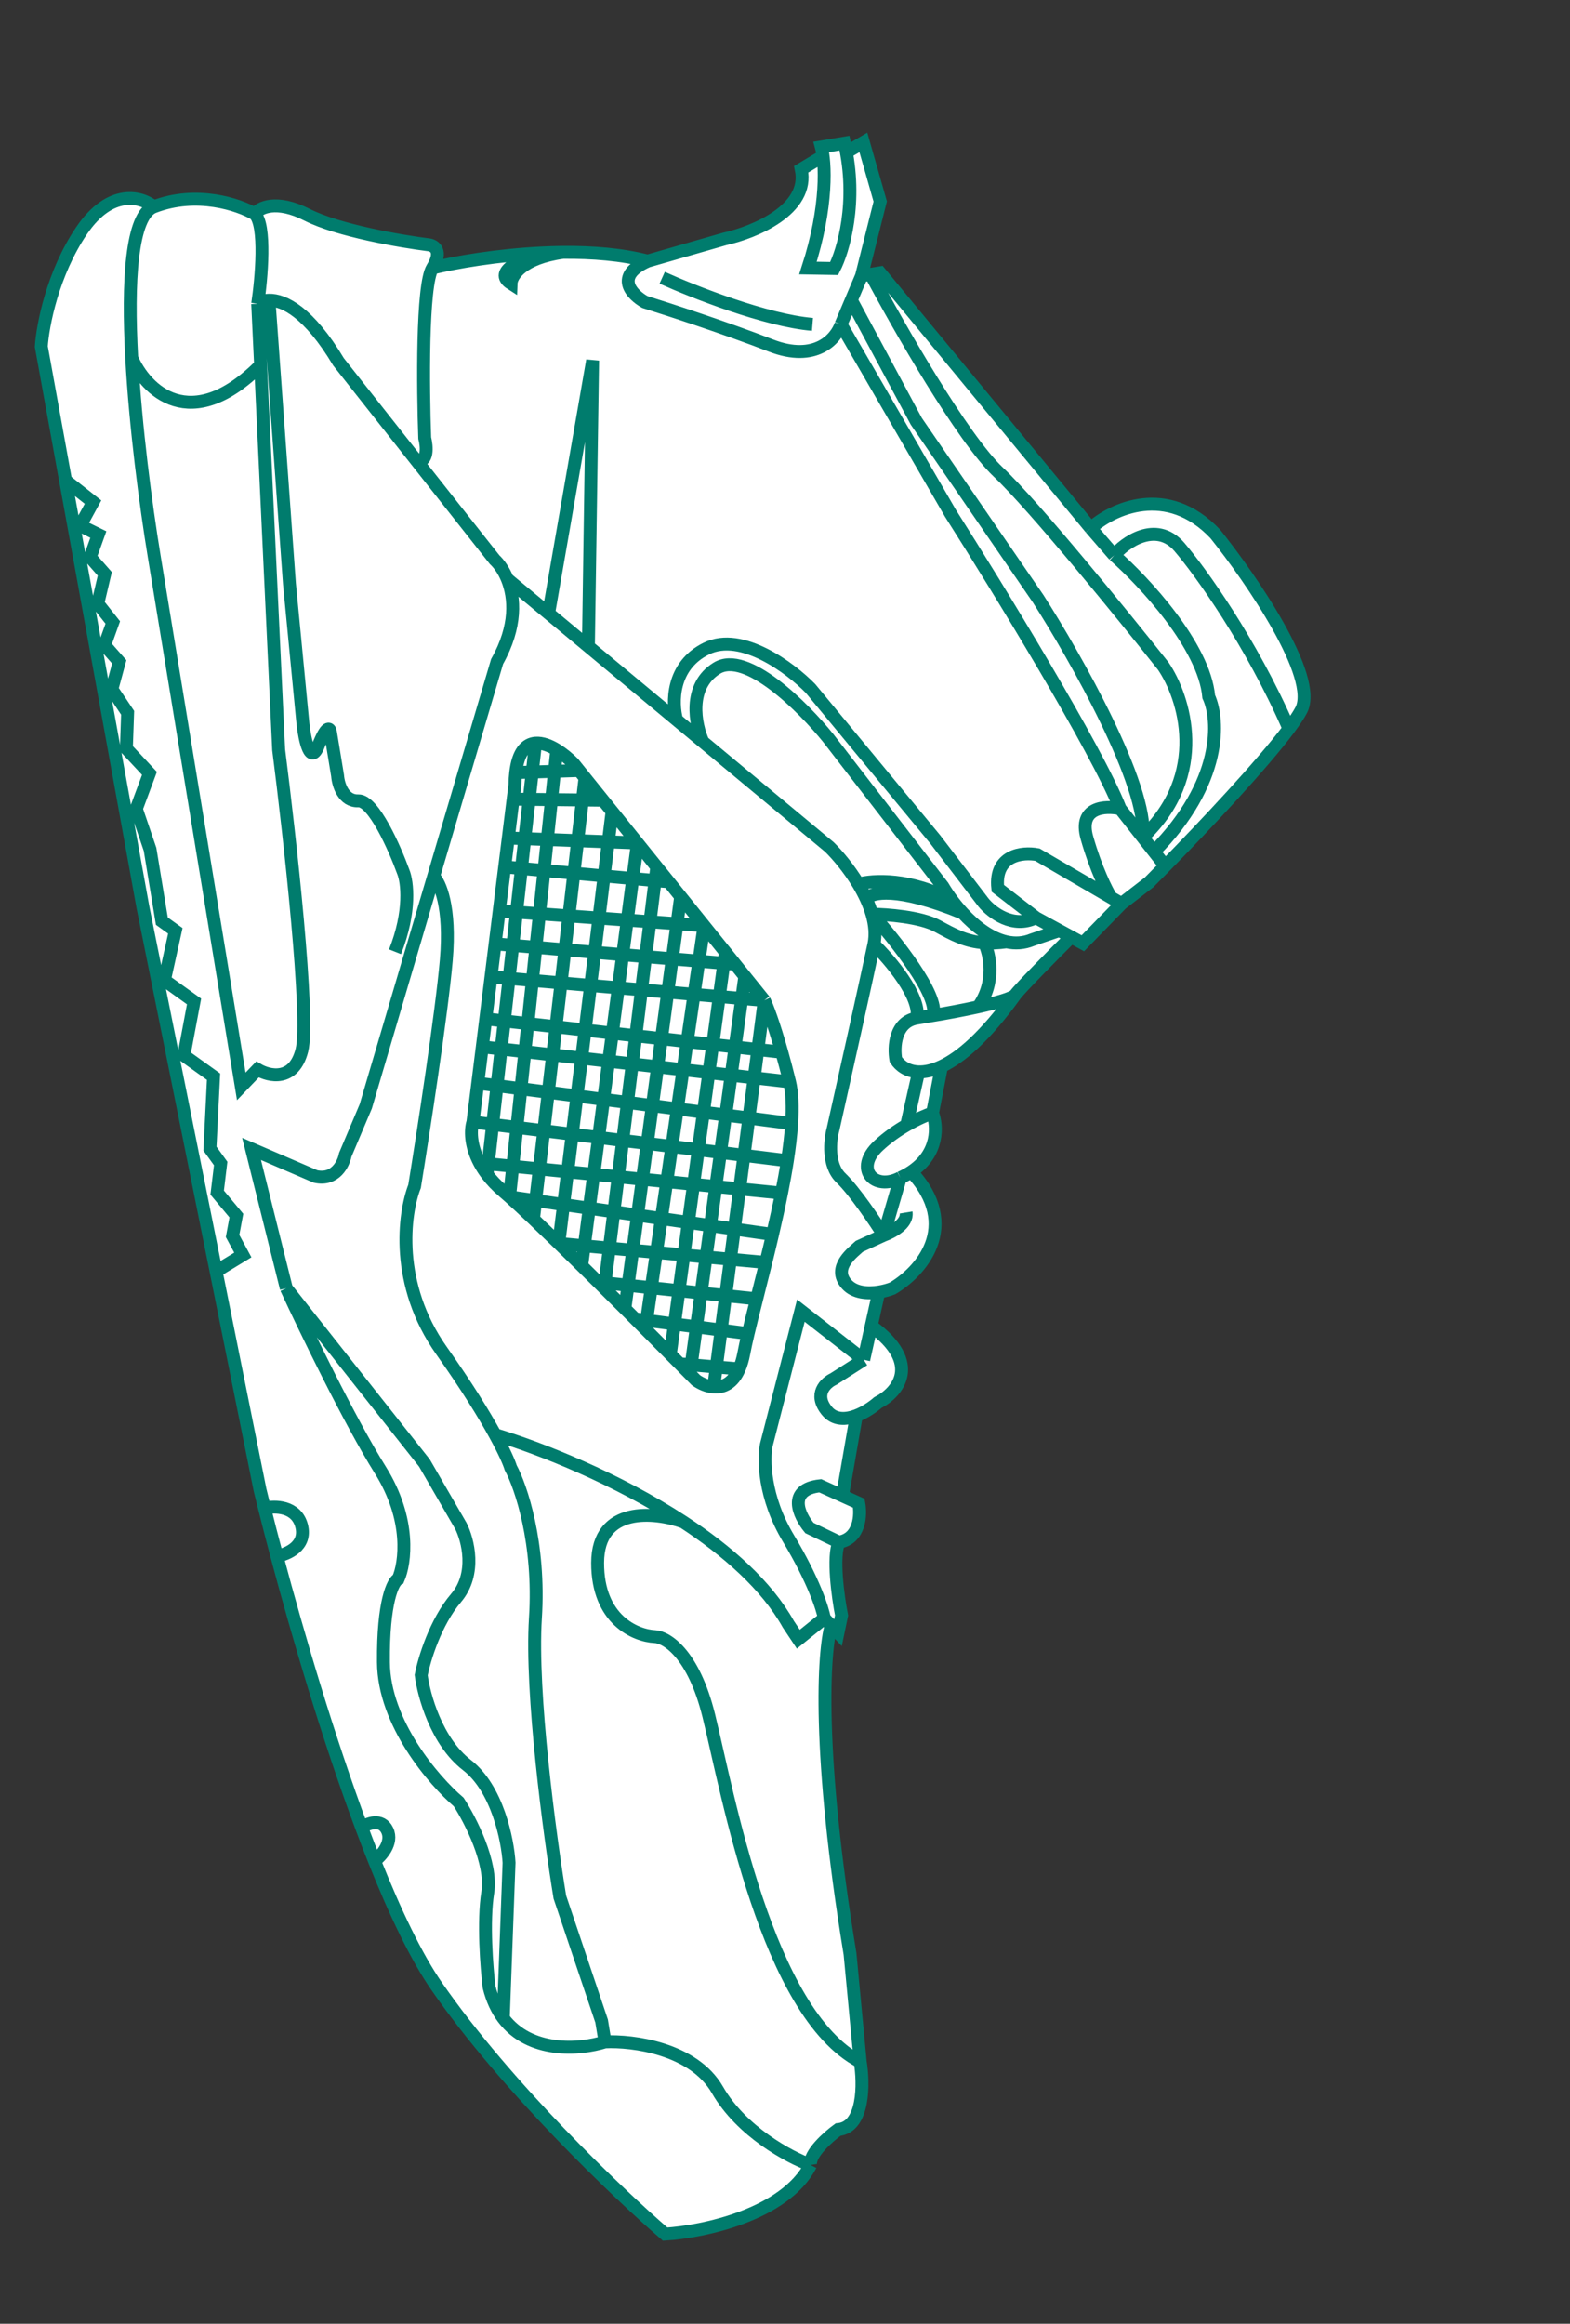 <svg width="73" height="108" viewBox="0 0 73 108" fill="none" xmlns="http://www.w3.org/2000/svg">
<rect x="0" y="0" width="73" height="108" fill="#333333" stroke="none"/>
<path d="M40.756 9.445L39.888 12.903L40.318 12.832L40.748 12.761L50.546 24.633C51.54 23.733 54.089 22.526 56.335 24.897C58.004 26.98 61.139 31.534 60.333 33.081C60.212 33.311 60.016 33.606 59.761 33.948C58.5 35.641 55.821 38.481 54.01 40.329C53.734 40.61 53.479 40.868 53.251 41.096L51.976 42.079L50.18 43.922L49.633 43.624C48.858 44.397 47.253 46.016 47.037 46.317C45.635 48.258 44.492 49.233 43.606 49.646L43.188 51.812C43.417 52.401 43.488 53.684 42.2 54.54C44.564 57.089 42.601 59.218 41.324 59.964C41.164 60.026 40.939 60.093 40.688 60.132L40.339 61.705C42.737 63.457 41.544 64.811 40.648 65.269C40.413 65.473 40.041 65.73 39.644 65.879L38.999 69.602L39.759 69.946C39.861 70.482 39.819 71.594 38.836 71.755C38.532 72.424 38.791 74.304 38.959 75.161L38.792 75.962L38.474 75.627C38.124 76.808 37.811 81.516 39.354 90.898L39.827 95.904C39.992 96.908 40.017 98.945 38.798 99.057C38.337 99.391 37.436 100.187 37.521 100.703C36.311 103.024 32.507 103.811 30.755 103.915C28.567 102.028 23.378 97.082 20.133 92.4C19.178 91.022 18.194 88.954 17.245 86.576C17.043 86.069 16.843 85.548 16.644 85.017C15.096 80.867 13.683 76.081 12.704 72.403C12.491 71.603 12.298 70.855 12.129 70.177C12.055 69.88 11.985 69.596 11.92 69.328L9.877 59.165L6.478 42.264L2.878 22.411L1.75 16.187C1.812 15.22 2.274 12.786 3.626 10.796C4.979 8.805 6.426 9.23 6.981 9.692C8.976 8.922 10.943 9.593 11.677 10.025C11.887 9.733 12.668 9.332 14.115 10.066C15.562 10.801 18.48 11.301 19.759 11.459C20.022 11.49 20.425 11.748 19.936 12.535C21.014 12.277 22.944 11.941 25.015 11.84C25.343 11.824 25.674 11.814 26.005 11.811C27.369 11.798 28.745 11.905 29.94 12.217L33.527 11.186C34.879 10.89 37.481 9.828 37.084 7.949L38.099 7.34C38.077 7.163 38.048 7.019 38.019 6.911L39.095 6.734C39.128 6.878 39.157 7.021 39.183 7.162L39.973 6.7L40.756 9.445Z" fill="white"/>
<path d="M40.058 12.821L40.927 9.363L40.144 6.619L39.354 7.08M40.058 12.821L39.581 13.949M40.058 12.821L40.489 12.75M50.717 24.551L40.919 12.68L40.489 12.75M50.717 24.551C51.711 23.651 54.26 22.444 56.506 24.815C58.175 26.899 61.31 31.452 60.504 32.999C60.383 33.23 60.186 33.525 59.932 33.866M50.717 24.551L51.807 25.809M39.103 15.078C38.881 15.741 37.916 16.864 35.838 16.056C33.761 15.249 31.068 14.373 29.981 14.035C29.372 13.694 28.546 12.835 30.111 12.136M39.103 15.078L44.193 23.855C46.378 27.29 51.016 34.846 52.086 37.587M39.103 15.078L39.581 13.949M30.111 12.136L33.698 11.104C35.049 10.808 37.652 9.747 37.255 7.867L38.27 7.258M30.111 12.136C28.916 11.824 27.539 11.716 26.176 11.729M30.79 12.908C32.223 13.556 35.626 14.898 37.777 15.075M52.086 37.587L53.133 38.917M52.086 37.587C51.398 37.435 50.125 37.495 50.541 38.946C50.956 40.398 51.459 41.395 51.658 41.713M54.18 40.248C53.905 40.529 53.65 40.787 53.422 41.014L52.147 41.997M54.18 40.248C55.992 38.399 58.67 35.559 59.932 33.866M54.18 40.248L53.657 39.583M51.807 25.809C52.266 25.241 53.745 24.154 54.838 25.421C55.799 26.545 58.163 29.808 59.932 33.866M51.807 25.809C53.185 27.019 55.993 30.027 56.202 32.38C56.689 33.434 56.861 36.35 53.657 39.583M39.581 13.949L42.607 19.585L48.271 27.826C50.005 30.532 53.405 36.538 53.133 38.917M53.133 38.917C56.231 35.985 55.062 32.39 54.09 30.959C52.231 28.612 48.094 23.524 46.42 21.942C44.745 20.361 41.768 15.155 40.489 12.75M53.133 38.917L53.657 39.583M11.982 14.12C12.158 12.95 12.377 10.475 11.848 9.943M11.982 14.12C12.103 14.028 12.28 13.96 12.507 13.954M11.982 14.12L12.116 16.972M11.848 9.943C12.058 9.651 12.839 9.25 14.286 9.985C15.733 10.719 18.651 11.219 19.93 11.378C20.193 11.408 20.596 11.666 20.107 12.454M11.848 9.943C11.114 9.511 9.147 8.84 7.152 9.61M20.107 12.454C19.617 13.241 19.664 18.052 19.748 20.358C19.849 20.747 19.914 21.503 19.369 21.415M20.107 12.454C21.185 12.195 23.114 11.859 25.186 11.758M19.369 21.415L15.741 16.818C14.361 14.511 13.203 13.936 12.507 13.954M19.369 21.415L22.998 26.013C23.195 26.195 23.419 26.5 23.587 26.911M25.186 11.758C24.342 11.998 22.874 12.618 23.762 13.179C23.775 12.806 24.275 11.995 26.176 11.729M25.186 11.758C25.514 11.742 25.844 11.732 26.176 11.729M12.507 13.954L13.459 27.139L14.089 33.666C14.171 34.389 14.429 35.599 14.804 34.653C15.179 33.707 15.332 33.83 15.361 34.009L15.697 36.053C15.726 36.454 15.96 37.248 16.663 37.221C17.366 37.194 18.349 39.412 18.753 40.524C18.937 40.973 19.118 42.343 18.368 44.234M7.152 9.61C6.597 9.149 5.15 8.723 3.797 10.714C2.445 12.704 1.983 15.138 1.921 16.106L3.049 22.33M7.152 9.61C6.103 10.015 5.93 13.077 6.124 16.63M23.587 26.911C23.938 27.771 24.039 29.098 23.113 30.746L20.16 40.735M23.587 26.911L25.508 28.508M40.634 43.89C40.286 45.538 39.221 50.31 38.732 52.49C38.594 52.992 38.474 54.146 39.104 54.75C39.733 55.354 40.689 56.773 41.088 57.407M40.634 43.89C40.728 43.442 40.681 42.964 40.544 42.489M40.634 43.89C41.379 44.614 42.823 46.315 42.634 47.318M41.088 57.407L41.864 54.738M41.088 57.407L39.957 57.925C39.67 58.193 38.682 58.908 39.361 59.68C39.727 60.096 40.345 60.13 40.859 60.05M41.088 57.407C41.47 57.271 42.215 56.869 42.13 56.352M41.864 54.738C40.644 55.381 39.696 54.321 40.846 53.248C41.265 52.857 41.73 52.537 42.155 52.292M41.864 54.738C42.053 54.652 42.221 54.558 42.371 54.459M40.544 42.489C41.612 43.669 43.676 46.263 43.387 47.194M40.544 42.489C40.475 42.251 40.384 42.014 40.278 41.781M40.544 42.489C41.23 42.494 42.8 42.612 43.588 43.039C44.318 43.435 44.9 43.761 45.768 43.819M43.387 47.194L42.634 47.318M43.387 47.194C43.935 47.104 44.746 46.957 45.483 46.794M42.634 47.318C41.601 47.488 41.551 48.675 41.654 49.247C41.842 49.54 42.194 49.799 42.713 49.816M32.684 34.477L38.565 39.367C38.943 39.739 39.475 40.364 39.911 41.09M32.684 34.477C32.331 33.688 31.966 31.899 33.331 31.055C34.695 30.212 37.348 32.863 38.504 34.294L43.838 41.196C43.957 41.398 44.111 41.631 44.294 41.872M32.684 34.477L31.464 33.462M49.258 43.246L48.002 43.673C47.599 43.842 47.195 43.86 46.803 43.774M49.258 43.246L48.166 42.652M49.258 43.246L49.804 43.543M31.464 33.462C31.244 32.688 31.212 30.94 32.849 30.14C34.486 29.341 36.755 31.045 37.685 31.997L43.477 39.002L45.73 41.947C46.099 42.402 47.104 43.18 48.166 42.652M31.464 33.462L27.359 30.048M48.166 42.652L46.394 41.285C46.226 39.722 47.553 39.592 48.237 39.722L51.658 41.713M52.147 41.997L50.35 43.84L49.804 43.543M52.147 41.997L51.658 41.713M39.911 41.09C40.566 40.901 42.36 40.793 44.294 41.872M39.911 41.09C40.045 41.313 40.169 41.545 40.278 41.781M44.294 41.872C44.435 42.059 44.594 42.25 44.766 42.437M40.278 41.781C40.492 41.474 41.691 41.174 44.766 42.437M44.766 42.437C45.329 43.046 46.042 43.606 46.803 43.774M46.803 43.774C46.411 43.828 46.072 43.84 45.768 43.819M47.208 46.235C47.424 45.934 49.029 44.315 49.804 43.543M47.208 46.235C47.092 46.397 46.338 46.605 45.483 46.794M47.208 46.235C45.806 48.176 44.663 49.151 43.777 49.564M45.768 43.819C46.019 44.33 46.315 45.641 45.483 46.794M43.777 49.564L43.359 51.73M43.777 49.564C43.367 49.755 43.012 49.826 42.713 49.816M43.359 51.73C43.112 51.81 42.662 51.999 42.155 52.292M43.359 51.73C43.588 52.319 43.659 53.602 42.371 54.459M42.713 49.816L42.155 52.292M42.371 54.459C44.735 57.007 42.772 59.136 41.494 59.882C41.335 59.945 41.11 60.011 40.859 60.05M21.989 52.148C21.876 52.497 21.857 53.221 22.302 54.05M21.989 52.148L36.61 53.944M21.989 52.148L22.214 50.343M36.712 50.281C36.836 50.79 36.858 51.456 36.809 52.218M36.712 50.281L22.425 48.651M36.712 50.281C36.587 49.77 36.466 49.311 36.351 48.903M35.537 46.495L34.633 45.373M35.537 46.495L33.185 64.462M35.537 46.495C35.665 46.758 35.971 47.548 36.351 48.903M35.537 46.495L22.83 45.4M25.888 34.854C26.17 35.029 26.438 35.253 26.652 35.468L26.927 35.81M25.888 34.854L23.691 55.625M25.888 34.854C25.559 34.651 25.21 34.516 24.9 34.541M23.691 55.625C23.585 55.531 23.489 55.446 23.404 55.374C23.094 55.11 22.845 54.844 22.645 54.582M23.691 55.625C23.992 55.894 24.371 56.246 24.804 56.658M23.691 55.625L35.921 57.373M27.202 36.151L24.804 56.658M27.202 36.151L28.04 37.191M27.202 36.151L26.927 35.81M24.804 56.658C25.163 57 25.56 57.382 25.981 57.791M28.46 37.713L25.981 57.791M28.46 37.713L29.64 39.177M28.46 37.713L28.04 37.191M25.981 57.791C26.322 58.123 26.68 58.472 27.045 58.831M25.981 57.791L35.608 58.675M29.64 39.177L27.045 58.831M29.64 39.177L30.539 40.293M29.64 39.177L23.634 38.948M27.045 58.831C27.298 59.08 27.555 59.334 27.813 59.589M30.539 40.293L28.1 59.874M30.539 40.293L31.095 40.982M28.1 59.874C28.419 60.19 28.738 60.507 29.054 60.822M28.1 59.874C28.004 59.779 27.909 59.684 27.813 59.589M31.65 41.671L29.054 60.822M31.65 41.671L32.737 43.021M31.65 41.671L31.095 40.982M29.054 60.822C29.213 60.981 29.372 61.139 29.529 61.296M32.737 43.021L30.003 61.771M32.737 43.021L33.728 44.251M32.737 43.021L23.212 42.333M30.003 61.771C30.41 62.179 30.802 62.573 31.167 62.941M30.003 61.771C29.847 61.615 29.689 61.456 29.529 61.296M33.728 44.251L31.167 62.941M33.728 44.251L34.181 44.812M31.167 62.941C31.319 63.094 31.467 63.242 31.609 63.386M34.633 45.373L32.079 63.861M34.633 45.373L34.181 44.812M32.079 63.861C32.176 63.96 32.27 64.055 32.36 64.146C32.571 64.298 32.871 64.439 33.185 64.462M32.079 63.861C31.93 63.711 31.773 63.552 31.609 63.386M33.185 64.462C33.617 64.495 34.077 64.306 34.373 63.622M24.9 34.541L22.645 54.582M24.9 34.541C24.456 34.577 24.091 34.942 23.978 35.908M22.645 54.582C22.508 54.402 22.395 54.224 22.302 54.05M31.609 63.386L34.373 63.622M34.373 63.622C34.459 63.424 34.532 63.184 34.586 62.896C34.634 62.639 34.702 62.33 34.785 61.98M29.529 61.296L34.785 61.98M34.785 61.98C34.896 61.508 35.033 60.962 35.184 60.367M27.813 59.589L35.184 60.367M35.184 60.367C35.318 59.836 35.462 59.266 35.608 58.675M35.608 58.675C35.713 58.25 35.819 57.813 35.921 57.373M35.921 57.373C36.07 56.734 36.213 56.087 36.34 55.45M22.302 54.05L36.34 55.45M36.34 55.45C36.442 54.937 36.534 54.432 36.61 53.944M36.61 53.944C36.704 53.335 36.774 52.753 36.809 52.218M22.214 50.343L36.809 52.218M22.214 50.343L22.425 48.651M22.425 48.651L22.587 47.353M22.587 47.353L36.351 48.903M22.587 47.353L22.83 45.4M22.83 45.4L23.021 43.867M23.021 43.867L34.181 44.812M23.021 43.867L23.212 42.333M23.212 42.333L23.466 40.291M23.466 40.291L31.095 40.982M23.466 40.291L23.634 38.948M23.634 38.948L23.858 37.143M23.858 37.143L23.943 36.466C23.946 36.261 23.958 36.075 23.978 35.908M23.858 37.143L28.04 37.191M23.978 35.908L26.927 35.81M20.16 40.735L19.988 41.316L17.007 51.42L16.052 53.676C15.974 54.094 15.587 54.88 14.67 54.677L11.697 53.398L13.313 59.873M20.16 40.735C20.446 41.001 20.965 42.15 20.752 44.616C20.538 47.082 19.679 52.657 19.276 55.136C18.783 56.395 18.344 59.687 20.531 62.775C21.716 64.448 22.514 65.75 23.021 66.676M28.132 94.899L27.973 93.931L26.032 88.172C25.56 85.303 24.673 78.693 24.895 75.208C25.119 71.724 24.222 69.094 23.746 68.214C23.673 67.973 23.451 67.459 23.021 66.676M28.132 94.899C26.936 95.275 24.639 95.438 23.401 93.798M28.132 94.899C29.411 94.836 32.247 95.195 33.361 97.134C34.476 99.073 36.713 100.267 37.692 100.621M13.313 59.873C14.172 61.732 16.248 66.027 17.686 68.326C19.125 70.626 18.84 72.656 18.518 73.383C18.278 73.496 17.805 74.429 17.828 77.254C17.85 80.079 20.17 82.763 21.327 83.751C21.869 84.583 22.898 86.587 22.68 87.949C22.462 89.311 22.63 91.457 22.742 92.359C22.888 92.948 23.117 93.421 23.401 93.798M13.313 59.873L19.731 67.99L21.427 70.916C21.755 71.562 22.168 73.137 21.205 74.268C20.241 75.399 19.722 77.127 19.583 77.85C19.701 78.788 20.29 80.938 21.707 82.031C23.125 83.124 23.605 85.513 23.669 86.571L23.401 93.798M37.692 100.621C36.482 102.942 32.677 103.729 30.926 103.833C28.738 101.946 23.549 97.001 20.304 92.318C19.349 90.94 18.365 88.872 17.416 86.494M37.692 100.621C37.607 100.105 38.508 99.309 38.968 98.975C40.188 98.863 40.162 96.826 39.997 95.822M12.3 70.096C12.226 69.798 12.156 69.514 12.091 69.246L10.047 59.083M12.3 70.096C12.774 69.981 13.782 69.984 14.024 70.917C14.265 71.85 13.358 72.242 12.875 72.322M12.3 70.096C12.469 70.773 12.662 71.521 12.875 72.322M12.875 72.322C13.854 75.999 15.267 80.785 16.815 84.935M16.815 84.935C17.1 84.741 17.736 84.496 18.007 85.07C18.279 85.645 17.726 86.259 17.416 86.494M16.815 84.935C17.013 85.466 17.214 85.987 17.416 86.494M3.049 22.33L6.649 42.182L10.047 59.083M3.049 22.33L4.325 23.336L3.73 24.428L4.572 24.842L4.193 25.899L4.873 26.671L4.547 28.051L5.244 28.931L4.865 29.988L5.545 30.76L5.201 32.032L5.934 33.127L5.876 34.794L6.949 35.944L6.336 37.592L6.977 39.476L7.526 42.811L8.152 43.261L7.645 45.554L9.023 46.544L8.551 49.052L9.929 50.041L9.762 53.384L10.261 54.075L10.098 55.428L10.991 56.497L10.814 57.443L11.291 58.327L10.047 59.083M25.508 28.508L27.555 16.755L27.359 30.048M25.508 28.508L27.359 30.048M6.124 16.63C6.299 19.834 6.772 23.437 7.169 25.852L11.219 50.492L11.974 49.705C12.505 50.023 13.661 50.29 14.037 48.813C14.414 47.337 13.474 38.887 12.957 34.846L12.116 16.972M6.124 16.63C6.761 18.11 8.851 20.249 12.116 16.972M23.021 66.676C25.116 67.305 28.697 68.722 31.774 70.735M38.326 75.211L37.119 76.183L36.655 75.486C35.641 73.676 33.819 72.074 31.774 70.735M38.326 75.211C38.255 74.781 37.824 73.437 36.664 71.506C35.504 69.575 35.494 67.794 35.634 67.144L37.238 60.913L40.16 63.196M38.326 75.211L38.645 75.546M39.007 71.674C38.703 72.342 38.962 74.222 39.13 75.079L38.963 75.88L38.645 75.546M39.007 71.674L37.636 71.015C37.152 70.431 36.576 69.222 38.139 69.053L39.17 69.52M39.007 71.674C39.99 71.512 40.032 70.4 39.93 69.864L39.17 69.52M40.16 63.196L38.76 64.089C38.391 64.26 37.812 64.797 38.452 65.576C38.804 66.005 39.328 65.981 39.815 65.798M40.16 63.196L40.51 61.623M40.859 60.05L40.51 61.623M40.51 61.623C42.908 63.376 41.715 64.729 40.819 65.187C40.584 65.391 40.212 65.648 39.815 65.798M39.815 65.798L39.17 69.52M38.645 75.546C38.295 76.726 37.982 81.434 39.524 90.817L39.997 95.822M39.997 95.822C35.646 93.554 33.847 83.351 32.957 79.74C32.244 76.852 30.989 76.085 30.451 76.063C29.561 76.025 27.782 75.287 27.788 72.633C27.794 69.98 30.448 70.263 31.774 70.735M37.567 12.457L38.786 12.478C39.206 11.672 39.891 9.379 39.266 6.652L38.19 6.829C38.373 7.499 38.506 9.562 37.567 12.457Z" stroke="#007C6D" stroke-width="0.6"/>
</svg>
